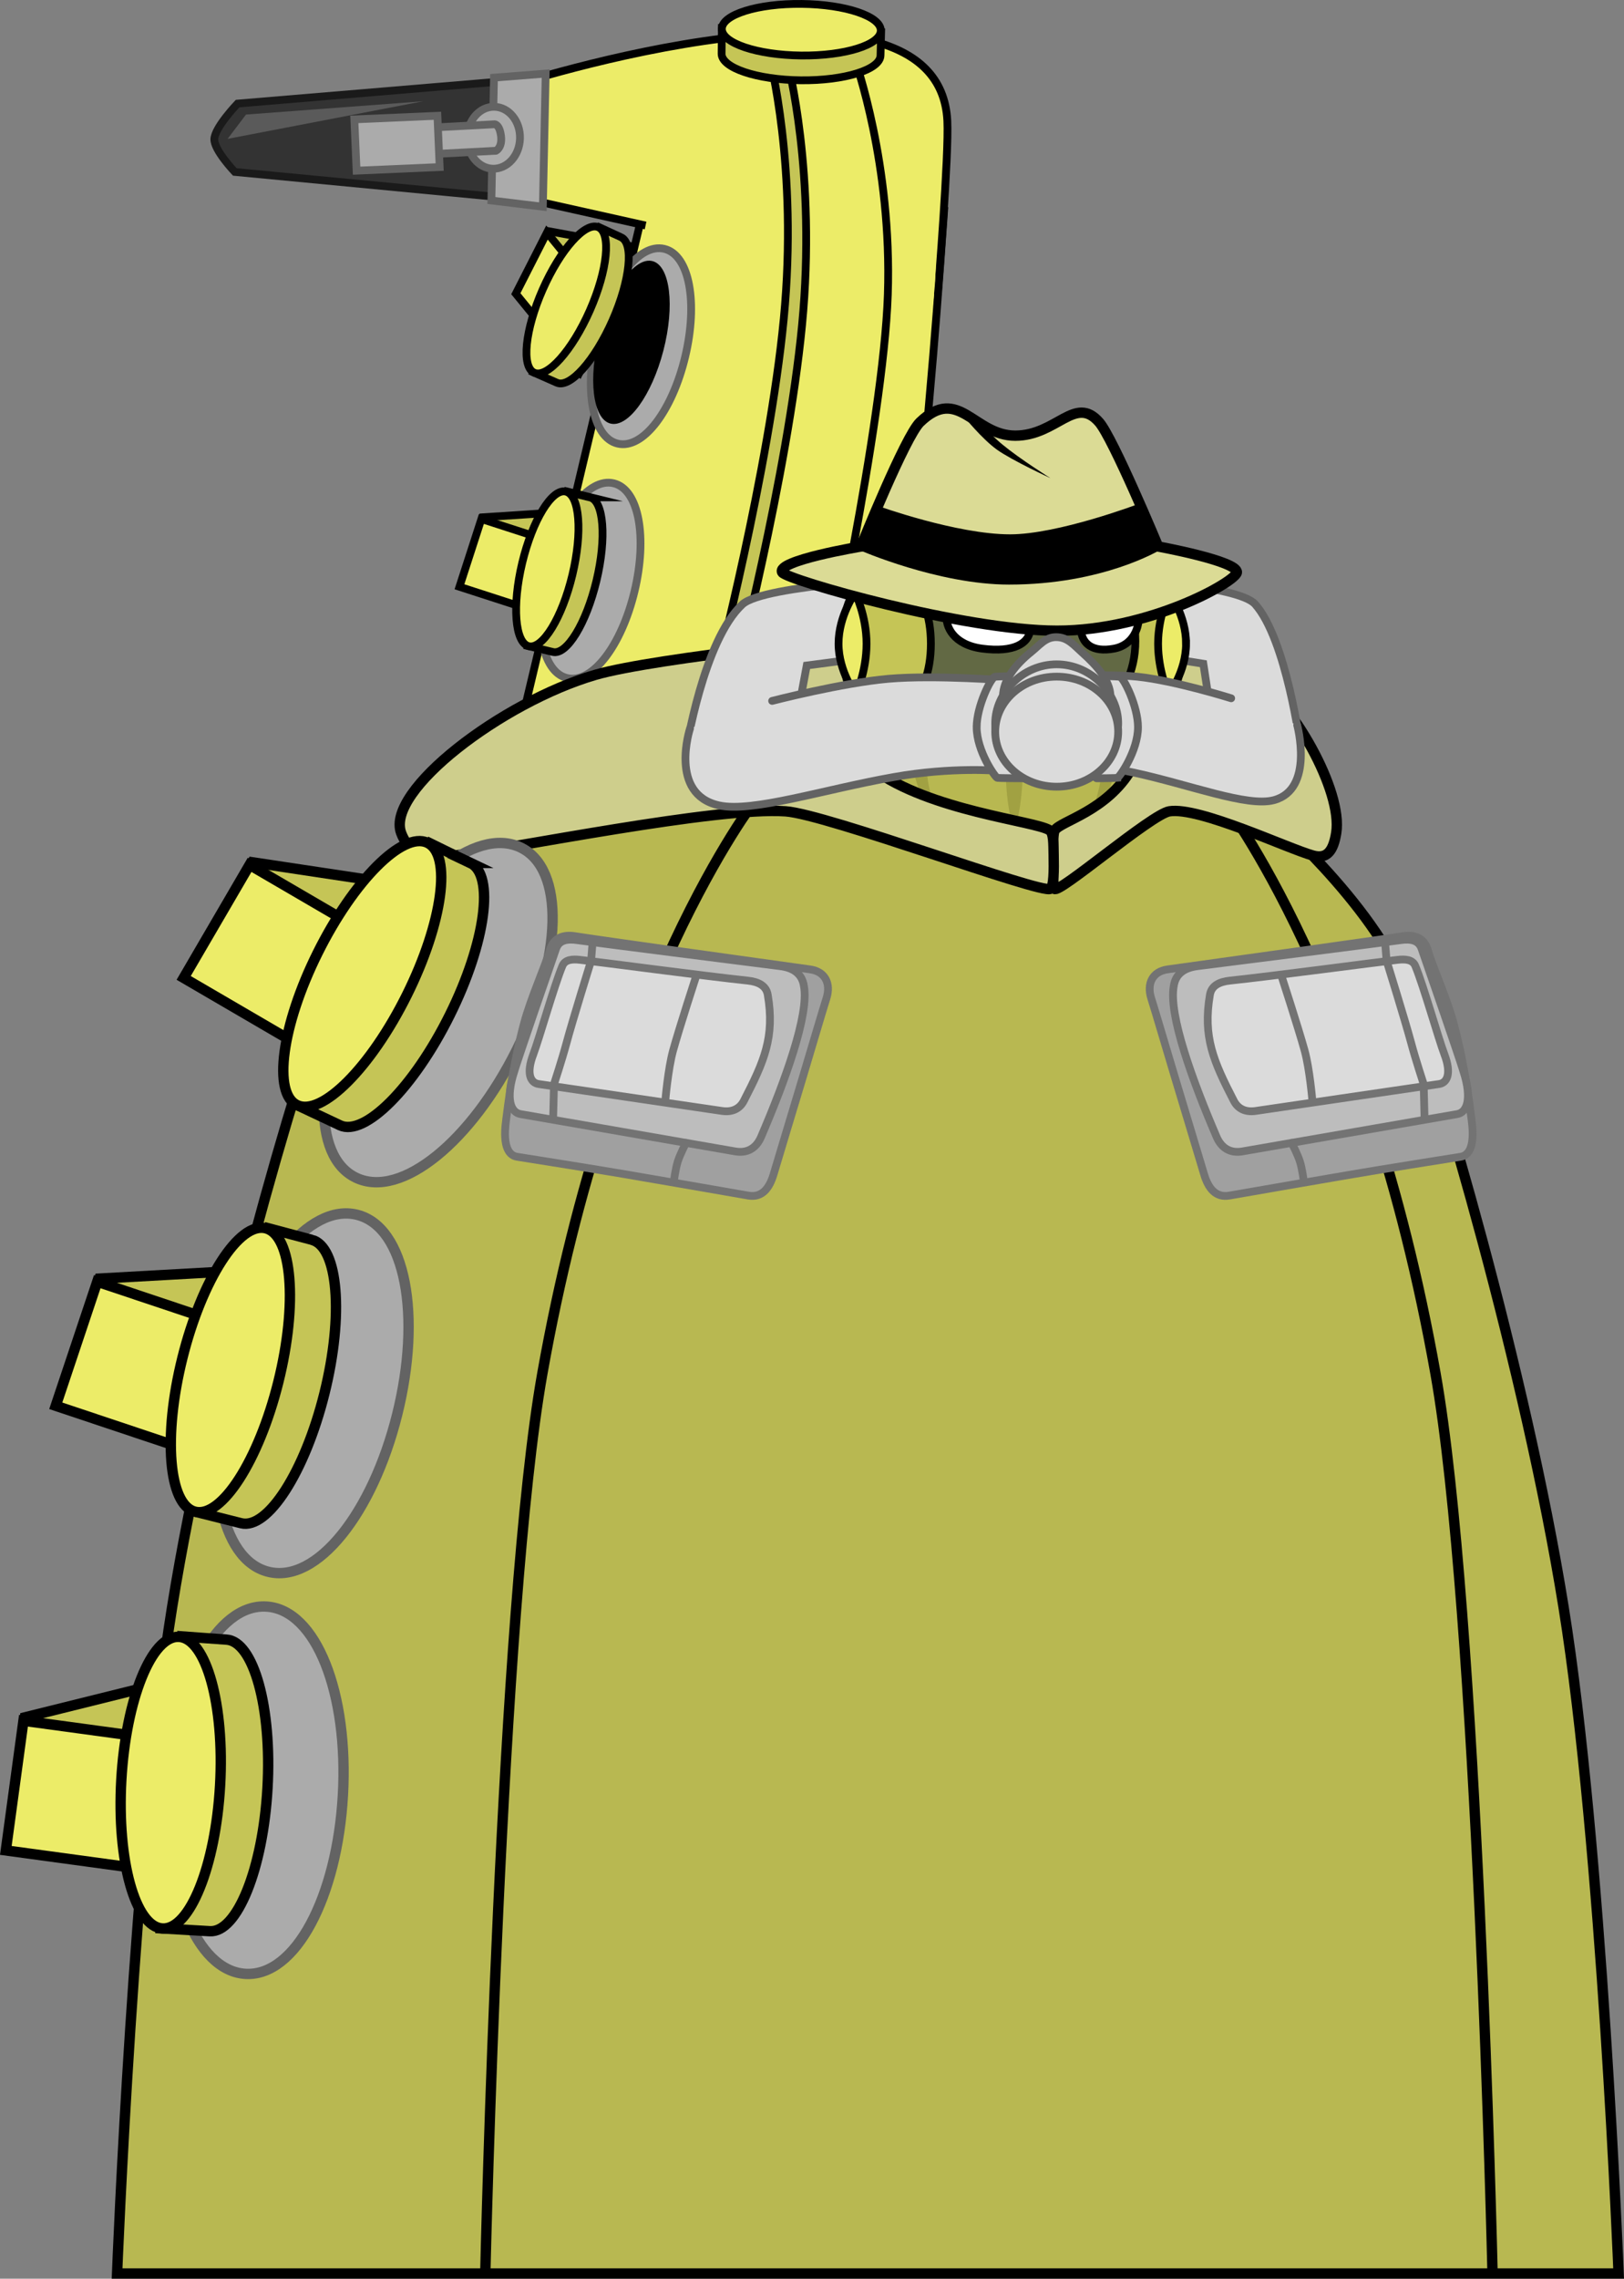 <svg viewBox="0,0,313.654,439.933" height="439.933" width="313.654" xmlns:xlink="http://www.w3.org/1999/xlink" xmlns="http://www.w3.org/2000/svg" version="1.1"><rect x="0" y="0" width="313.654" height="439.933" fill="#808080" stroke="none"/><g transform="translate(-152.67,53.424)"><g style="mix-blend-mode: normal" stroke-dashoffset="0" stroke-dasharray="" stroke-miterlimit="10" stroke-linejoin="miter" fill-rule="nonzero" data-paper-data="{&quot;isPaintingLayer&quot;:true}"><g stroke-linecap="butt"><g stroke-width="1.5" stroke="#000000"><path fill="#c5c556" d="M276.588,-5.516l-4.265,13.075l-18.229,-7.197l4.427,-9.168z"></path><path fill="#ecec68" d="M252.296,3.283l6.014,-11.812l12.347,15.119l-6.014,11.812z"></path></g><g stroke-width="1.5" stroke="#000000"><path fill="#c5c556" d="M282.345,44.056l-0.125,13.753l-39.172,-1.278l2.827,-10.083z"></path><path fill="#ecec68" d="M241.407,59.861l4.236,-13.085l32.808,10.62l-4.236,13.085z"></path></g><path stroke-width="1.5" stroke="#000000" fill="#ecec68" d="M223.693,210.788l55.416,-232.921l55.904,9.34c0,0 -1.277,18.24 -2.106,27.911c-2.836,33.102 -18.317,210.44 -18.317,210.44z"></path><path stroke-width="1.5" stroke="#000000" fill="#ecec68" d="M247.116,-16.629l3.655,-20.004c0,0 83.15,-27.235 84.861,6.519c0.331,6.529 -1.795,32.827 -1.795,32.827z"></path><path stroke-width="1.5" stroke="none" fill="#ecec68" d="M275.62,-1.9l3.217,-14.825l54.696,8.887c0,0 -0.086,5.956 -0.256,8.696c-0.156,2.517 -0.728,7.131 -0.728,7.131z"></path><g stroke-width="1.5" stroke="#000000"><path fill="#c5c556" d="M290.802,77.263c0,0 10.405,-39.782 13.239,-69.121c2.834,-29.339 -2.788,-50.614 -2.788,-50.614l13.039,-0.463c0,0 7.169,19.944 6.313,45.213c-0.856,25.269 -12.554,77.76 -12.554,77.76z"></path><path fill="#ecec68" d="M294.337,78.446c0,0 10.405,-39.782 13.239,-69.121c2.834,-29.339 -2.788,-50.614 -2.788,-50.614l13.039,-0.463c0,0 7.169,19.944 6.313,45.213c-0.856,25.269 -12.554,77.76 -12.554,77.76z"></path></g><g stroke-width="1.5"><path stroke="#1a1a1a" fill="#333333" d="M198.019,-20.229c0,0 -4.04,-4.231 -3.954,-6.344c0.093,-2.274 4.493,-6.852 4.493,-6.852l56.032,-4.699l0.806,23.366z"></path><path stroke="none" fill="#5a5a5a" d="M196.626,-26.614l3.557,-4.694l34.195,-2.563z"></path></g><path stroke-width="1.5" stroke="#636363" fill="#ababab" d="M247.575,-14.717l0.503,-23.715l9.985,-0.785l-0.545,25.707z"></path><g stroke-width="1.5" stroke="#000000"><path fill="#c5c556" d="M322.731,-42.738c-0.03,2.752 -6.925,4.908 -15.401,4.816c-8.476,-0.092 -15.323,-2.397 -15.293,-5.149c0.007,-0.624 0.057,-4.962 0.057,-4.962c0,0 8.791,0.074 15.344,0.145c7.088,0.077 15.41,0.658 15.41,0.658c0,0 -0.112,4.04 -0.117,4.491z"></path><path fill="#ecec68" d="M322.783,-47.522c-0.03,2.752 -6.925,4.908 -15.401,4.816c-8.476,-0.092 -15.323,-2.397 -15.293,-5.149c0.03,-2.752 6.925,-4.908 15.401,-4.816c8.476,0.092 15.323,2.397 15.293,5.149z"></path></g><g stroke-width="1.5"><path stroke="#636363" fill="#ababab" d="M275.224,60.727c-2.486,10.383 -8.123,17.933 -13.039,16.756c-4.916,-1.177 -6.522,-10.462 -4.036,-20.845c2.486,-10.383 8.123,-17.933 13.039,-16.756c4.916,1.177 6.522,10.462 4.036,20.845z"></path><g stroke="#000000"><path fill="#c5c556" d="M266.601,42.598c2.676,0.641 3.245,7.843 1.271,16.087c-1.975,8.243 -5.745,14.406 -8.421,13.765c-0.607,-0.145 -4.825,-1.159 -4.825,-1.159c0,0 2.028,-8.555 3.554,-14.928c1.651,-6.893 4.069,-14.878 4.069,-14.878c0,0 3.914,1.008 4.353,1.113z"></path><path fill="#ecec68" d="M261.948,41.484c2.676,0.641 3.245,7.843 1.271,16.087c-1.975,8.243 -5.745,14.406 -8.421,13.765c-2.676,-0.641 -3.245,-7.843 -1.271,-16.087c1.975,-8.243 5.745,-14.406 8.421,-13.765z"></path></g></g><path stroke-width="1.5" stroke="#636363" fill="#ababab" d="M285.001,15.465c-2.486,10.383 -8.123,17.933 -13.039,16.756c-4.916,-1.177 -6.522,-10.462 -4.036,-20.845c2.486,-10.383 8.123,-17.933 13.039,-16.756c4.916,1.177 6.522,10.462 4.036,20.845z"></path><g stroke-width="1.5" stroke="#636363" fill="#ababab"><path d="M253.097,-26.7c-0.084,3.301 -2.428,5.92 -5.234,5.848c-2.806,-0.072 -5.013,-2.806 -4.928,-6.108c0.084,-3.301 2.428,-5.92 5.234,-5.848c2.806,0.072 5.013,2.806 4.928,6.108z"></path><path d="M228.852,-23.284l-0.269,-5.118l19.621,-1.033c0,0 0.949,-0.001 1.233,2.297c0.272,2.199 -0.964,2.821 -0.964,2.821z"></path><path d="M221.539,-20.474l-0.432,-9.9l16.045,-0.699l0.432,9.9z"></path></g><path stroke-width="0" stroke="none" fill="#000000" d="M278.692,-3.012c3.406,0.883 4.347,8.619 2.101,17.279c-2.246,8.659 -6.828,14.963 -10.234,14.08c-3.406,-0.883 -4.347,-8.619 -2.101,-17.279c2.246,-8.659 6.828,-14.963 10.234,-14.08z"></path><g stroke-width="1.5" stroke="#000000"><path fill="#c5c556" d="M272.608,-7.623c2.518,1.11 1.787,8.298 -1.633,16.054c-3.42,7.756 -8.234,13.143 -10.752,12.033c-0.571,-0.252 -4.539,-2.005 -4.539,-2.005c0,0 3.528,-8.053 6.172,-14.049c2.86,-6.486 6.669,-13.908 6.669,-13.908c0,0 3.67,1.693 4.083,1.875z"></path><path fill="#ecec68" d="M268.231,-9.553c2.518,1.11 1.787,8.298 -1.633,16.054c-3.42,7.756 -8.234,13.143 -10.752,12.033c-2.518,-1.11 -1.787,-8.298 1.633,-16.054c3.42,-7.756 8.234,-13.143 10.752,-12.033z"></path></g></g><g stroke-linecap="butt" stroke-width="2" stroke="#000000"><path fill="#c5c556" d="M222.674,261.948l4.243,24.906l-71.237,10.419l1.835,-19.148z"></path><path fill="#ecec68" d="M153.795,303.826l3.406,-25.034l62.766,8.539l-3.406,25.034z"></path></g><g stroke-linecap="butt" stroke-width="2" stroke="#000000"><path fill="#c5c556" d="M267.808,123.054l-5.614,24.633l-69.799,-17.645l9.025,-16.987z"></path><path fill="#ecec68" d="M188.145,135.375l12.729,-21.823l54.716,31.915l-12.729,21.823z"></path></g><g stroke-linecap="butt" stroke-width="2" stroke="#000000"><path fill="#c5c556" d="M238.916,189.681l-0.475,25.26l-71.93,-3.045l5.373,-18.47z"></path><path fill="#ecec68" d="M163.438,217.984l8.013,-23.96l60.074,20.091l-8.013,23.96z"></path></g><path stroke-linecap="round" stroke-width="2" stroke="#000000" fill="#b8b851" d="M175.283,385.509c0,0 3.228,-82.633 10.621,-128.612c7.393,-45.979 24.325,-103.085 30.478,-119.5c6.153,-16.415 27.245,-34.5 27.245,-34.5c0,0 51.877,-18 77.21,-18c25.764,0 76.102,18 76.102,18c0,0 21.093,18.085 27.245,34.5c6.153,16.415 23.085,73.521 30.478,119.5c7.393,45.979 10.621,128.612 10.621,128.612z"></path><g stroke-linecap="butt" stroke-width="2"><path stroke="#636363" fill="#ababab" d="M229.383,219.655c-4.74,19.031 -15.508,32.726 -24.908,30.373c-9.4,-2.353 -12.482,-19.514 -7.742,-38.545c4.74,-19.031 15.508,-32.725 24.908,-30.373c9.4,2.353 12.482,19.514 7.742,38.545z"></path><g stroke="#000000"><path fill="#c5c556" d="M212.874,185.94c5.118,1.282 6.214,14.569 2.449,29.678c-3.765,15.109 -10.966,26.318 -16.083,25.037c-1.161,-0.291 -9.226,-2.316 -9.226,-2.316c0,0 3.866,-15.681 6.777,-27.361c3.148,-12.634 7.76,-27.25 7.76,-27.25c0,0 7.485,2.003 8.323,2.213z"></path><path fill="#ecec68" d="M203.979,183.713c5.118,1.282 6.214,14.569 2.449,29.678c-3.765,15.109 -10.966,26.318 -16.083,25.037c-5.118,-1.282 -6.214,-14.569 -2.449,-29.678c3.765,-15.109 10.966,-26.318 16.083,-25.037z"></path></g></g><path stroke-linecap="round" stroke-width="2" stroke="#000000" fill="none" d="M246.417,384.709c0,0 2.942,-127.676 11,-172.962c13.299,-74.742 41,-110.5 41,-110.5"></path><path stroke-linecap="round" stroke-width="2" stroke="#000000" fill="none" d="M388.917,101.247c0,0 27.701,35.758 41,110.5c8.058,45.285 11,172.962 11,172.962"></path><g stroke-width="1.5" stroke="#737373"><path stroke-linecap="butt" fill="#a0a0a0" d="M436.904,162.92c0.72,5.427 -0.788,6.773 -2.125,6.985c-4.433,0.701 -14.704,2.333 -20.773,3.365c-6.288,1.07 -18.05,3.114 -23.897,4.132c-2.696,0.469 -4.104,-1.484 -4.884,-4.106c-1.393,-4.685 -3.613,-11.976 -5.668,-18.832c-1.943,-6.483 -3.737,-12.595 -4.544,-15.149c-0.895,-2.836 0.224,-5.174 3.17,-5.583c11.572,-1.608 40.974,-5.702 45.382,-6.411c2.365,-0.38 4.206,0.373 4.863,2.676c0.874,3.066 3.656,9.189 4.963,14.036c2.292,8.502 3.156,16.195 3.513,18.888z"></path><path stroke-linecap="butt" fill="#bdbdbd" d="M435.338,153.491c1.674,5.293 0.644,7.853 -1.241,8.181c-9.099,1.58 -36.068,6.264 -41.465,7.201c-2.341,0.407 -4.062,-0.633 -4.999,-2.816c-4.658,-10.853 -9.277,-23.539 -8.276,-29.064c0.351,-2.461 2.131,-3.573 4.597,-3.886c9.803,-1.241 34.089,-4.322 39.208,-5.024c1.829,-0.251 3.469,-0.082 4.074,1.662c1.872,5.391 6.758,19.496 8.102,23.746z"></path><path stroke-linecap="butt" fill="#dbdbdb" d="M431.641,150.148c1.404,3.699 0.541,5.489 -1.041,5.718c-7.632,1.104 -30.919,4.545 -35.445,5.2c-1.964,0.284 -3.407,-0.442 -4.193,-1.969c-3.907,-7.586 -6.007,-12.309 -4.608,-20.482c0.294,-1.72 1.787,-2.498 3.856,-2.716c8.222,-0.868 28.092,-3.521 32.385,-4.011c1.534,-0.175 2.909,-0.057 3.417,1.162c1.57,3.768 4.502,14.127 5.629,17.098z"></path><path stroke-linecap="round" fill="none" d="M400.135,134.889c0,0 3.301,10.155 4.5,14.5c0.979,3.548 1.5,9.667 1.5,9.667"></path><path stroke-linecap="round" fill="none" d="M402.135,167.222c0,0 1.136,2.165 1.588,3.586c0.452,1.421 0.745,3.748 0.745,3.748"></path><path stroke-linecap="round" fill="none" d="M420.135,127.889l0.333,4.167c0,0 3.596,11.568 4.763,15.93c0.813,3.04 2.404,7.904 2.404,7.904l0.167,6.667"></path></g><g stroke-linecap="butt" stroke-width="0" stroke="none"><path fill="#b8b851" d="M377.853,85.649c0,11.432 -11.085,24.3 -29.2,24.3c-18.115,0 -30.2,-12.868 -30.2,-24.3c0,-11.432 12.085,-6.7 30.2,-6.7c18.115,0 29.2,-4.732 29.2,6.7z"></path><g fill="#a1a142"><path d="M346.933,95.549c0,-6.634 1.621,-12.021 1.621,-12.021c0,0 1.621,5.386 1.621,12.021c0,6.634 -1.621,12.021 -1.621,12.021c0,0 -1.621,-5.386 -1.621,-12.021z"></path><g><path d="M329.133,93.949c0,-6.634 5.821,-12.021 5.821,-12.021c0,0 -3.348,5.386 -3.348,12.021c0,6.634 3.348,12.021 3.348,12.021c0,0 -5.821,-5.386 -5.821,-12.021z"></path><path d="M362.133,105.97c0,0 3.348,-5.386 3.348,-12.021c0,-6.634 -3.348,-12.021 -3.348,-12.021c0,0 5.821,5.386 5.821,12.021c0,6.634 -5.821,12.021 -5.821,12.021z"></path></g></g></g><path stroke-linecap="round" stroke-width="2" stroke="#000000" fill="#cece8c" d="M370.941,69.297c0,0 18.426,4.141 23.542,7.583c7.784,5.239 17.566,22.361 16.26,30.5c-0.557,3.471 -1.784,5.117 -4.486,4.37c-4.86,-1.343 -21.994,-9.473 -27.743,-8.537c-3.459,0.563 -21.492,16.085 -22.193,14.958c-0.289,-0.464 -0.301,-3.618 -0.273,-6.497c0.022,-2.237 -0.004,-4.302 0.351,-4.823c1.223,-1.794 10.039,-3.702 14.791,-11.805c2.114,-3.605 2.106,-10.25 2.106,-10.25z"></path><path stroke-linecap="round" stroke-width="2" stroke="#000000" fill="#cece8c" d="M316.428,84.797c0,0 -0.018,6.645 4.853,10.25c10.95,8.103 31.264,10.011 34.081,11.805c0.818,0.521 0.759,2.586 0.808,4.823c0.064,2.879 0.036,6.033 -0.629,6.497c-1.615,1.126 -43.168,-14.395 -51.137,-14.958c-13.247,-0.936 -52.728,7.194 -63.926,8.537c-6.225,0.747 -9.052,-0.9 -10.336,-4.37c-3.01,-8.139 19.529,-25.261 37.465,-30.5c11.788,-3.443 54.245,-7.583 54.245,-7.583z"></path><path stroke-linecap="round" stroke-width="1.5" stroke="#636363" fill="#dbdbdb" d="M387.08,87.722l-2,-13l-15.747,-2.5l-1.75,-14c0,0 24.136,1.228 27.494,5c6.058,6.805 8.748,27.5 8.748,27.5"></path><g stroke-linecap="butt" stroke-width="1.5" stroke="#000000"><path fill="#c5c556" d="M367.827,60.859c0.324,0.009 2.96,-0.726 5.526,-0.728c2.469,-0.001 4.873,0.728 5.094,0.878c1.912,1.305 2.297,5.375 2.297,9.841c0,4.729 -0.309,8.931 -2.597,9.93c-0.19,0.083 -2.622,0.488 -5.079,0.484c-2.482,-0.003 -4.989,-0.416 -5.24,-0.422c-2.161,-0.057 -3.917,-4.474 -3.917,-9.992c0,-5.518 1.756,-10.051 3.917,-9.992z"></path><path fill="#ecec68" d="M381.743,70.851c0,5.418 -3.345,9.811 -3.345,9.811c0,0 -2.06,-4.392 -2.06,-9.811c0,-5.418 2.202,-9.811 2.202,-9.811c0,0 3.202,4.392 3.202,9.811z"></path></g><path stroke-linecap="round" stroke-width="1.5" stroke="#636363" fill="#dbdbdb" d="M285.169,91.469c0,0 3.345,-21.228 10.879,-28.207c4.176,-3.869 34.191,-5.129 34.191,-5.129l-2.176,14.36l-19.582,2.564l-2.487,13.334"></path><path stroke-linecap="butt" stroke-width="1.5" stroke="#000000" fill="#626944" d="M371.953,70.339c0,12.04 -10.214,19.6 -23.8,19.6c-13.586,0 -23.8,-7.56 -23.8,-19.6c0,-12.04 10.214,-24 23.8,-24c13.586,0 23.8,11.96 23.8,24z"></path><g stroke-linecap="butt" stroke-width="1.5" stroke="#000000"><path fill="#c5c556" d="M328.541,60.859c2.16,-0.059 3.917,4.474 3.917,9.992c0,5.518 -1.756,9.935 -3.917,9.992c-0.251,0.007 -2.759,0.419 -5.24,0.422c-2.457,0.003 -4.889,-0.401 -5.079,-0.484c-2.288,-0.999 -2.597,-5.201 -2.597,-9.93c0,-4.467 0.384,-8.536 2.297,-9.841c0.221,-0.151 2.625,-0.88 5.094,-0.878c2.567,0.002 5.203,0.737 5.526,0.728z"></path><path fill="#ecec68" d="M317.827,61.041c0,0 2.202,4.392 2.202,9.811c0,5.418 -2.06,9.811 -2.06,9.811c0,0 -3.345,-4.392 -3.345,-9.811c0,-5.418 3.202,-9.811 3.202,-9.811z"></path></g><path stroke-linecap="butt" stroke-width="1.5" stroke="#000000" fill="#ffffff" d="M351.624,68.352c-0.355,2.327 -2.965,4.276 -9.275,3.446c-5.497,-0.723 -7.184,-4.279 -6.828,-6.607c0.355,-2.327 6.109,-2.633 9.275,-2.071c3.166,0.562 7.184,2.904 6.828,5.232z"></path><path stroke-linecap="butt" stroke-width="1.5" stroke="#000000" fill="#ffffff" d="M366.167,63.121c2.187,-0.562 6.162,-0.256 6.407,2.071c0.245,2.327 -0.919,5.884 -4.717,6.607c-4.359,0.83 -6.162,-1.119 -6.407,-3.446c-0.245,-2.327 2.53,-4.67 4.717,-5.232z"></path><g stroke-linecap="round"><path stroke-width="2" stroke="#000000" fill="#dbdb95" d="M356.803,68.339c-17.996,0 -52.19,-9.808 -53.05,-11.25c-1.348,-2.262 15.2,-5 15.2,-5c0,0 8.563,-21.262 11.4,-24c7.461,-7.201 10.418,2.6 18.4,2.6c7.982,0 11.554,-7.923 16.2,-2.6c2.698,3.091 11.4,24 11.4,24c0,0 15.451,2.81 15.2,5c-0.202,1.76 -16.754,11.25 -34.75,11.25z"></path><path stroke-width="0" stroke="none" fill="#000000" d="M342.753,28.289c0,0 0.108,1.283 3.514,4.104c3.406,2.821 9.286,6.496 9.286,6.496c0,0 -7.419,-3.414 -10.332,-5.495c-2.913,-2.081 -6.468,-6.505 -6.468,-6.505z"></path><path stroke-width="1.5" stroke="#000000" fill="#000000" d="M347.553,58.689c-13.505,0 -28.6,-6.6 -28.6,-6.6c0,0 0.988,-2.452 2.403,-5.799c0.185,-0.437 0.576,-1.354 0.576,-1.354c0,0 15.337,5.553 25.821,5.553c9.483,0 25.12,-5.935 25.12,-5.935c0,0 0.697,1.013 0.989,1.688c1.461,3.373 2.491,5.847 2.491,5.847c0,0 -10.804,6.6 -28.8,6.6z"></path></g><path stroke-linecap="round" stroke-width="1.5" stroke="#636363" fill="#dbdbdb" d="M403.202,86.556c0,0 3.363,12.4 -4.499,14.5c-5.161,1.379 -16.201,-2.983 -27.119,-5.333c-9.156,-1.971 -16.371,-1.167 -16.371,-1.167l-4.499,-12.333l2.999,-4.667c0,0 11.375,-1.089 18.621,-0.333c7.246,0.756 18.121,4.167 18.121,4.167"></path><g stroke-linecap="butt" stroke-width="2"><path stroke="#636363" fill="#ababab" d="M252.5,149.21c-8.751,17.619 -22.287,28.873 -31.031,24.762c-8.744,-4.111 -8.093,-21.422 0.657,-39.041c8.751,-17.619 22.287,-28.873 31.031,-24.762c8.744,4.111 8.093,21.422 -0.657,39.041z"></path><g stroke="#000000"><path fill="#c5c556" d="M243.493,113.177c4.761,2.239 2.987,15.392 -3.961,29.38c-6.949,13.987 -16.441,23.512 -21.202,21.273c-1.08,-0.508 -8.581,-4.042 -8.581,-4.042c0,0 7.171,-14.525 12.543,-25.338c5.811,-11.696 13.487,-25.039 13.487,-25.039c0,0 6.935,3.4 7.715,3.766z"></path><path fill="#ecec68" d="M235.217,109.286c4.761,2.239 2.987,15.392 -3.961,29.38c-6.949,13.987 -16.441,23.512 -21.202,21.273c-4.761,-2.239 -2.987,-15.392 3.961,-29.38c6.949,-13.987 16.441,-23.512 21.202,-21.273z"></path></g></g><g stroke-width="1.5" stroke="#737373"><path stroke-linecap="butt" fill="#a0a0a0" d="M250.399,162.92c0.357,-2.693 1.222,-10.386 3.513,-18.888c1.306,-4.847 4.089,-10.97 4.963,-14.036c0.656,-2.303 2.498,-3.057 4.863,-2.676c4.408,0.709 33.81,4.804 45.382,6.411c2.946,0.409 4.065,2.747 3.17,5.583c-0.806,2.554 -2.601,8.666 -4.544,15.149c-2.055,6.856 -4.275,14.147 -5.668,18.832c-0.78,2.623 -2.188,4.575 -4.884,4.106c-5.846,-1.018 -17.609,-3.062 -23.897,-4.132c-6.069,-1.032 -16.34,-2.664 -20.773,-3.365c-1.337,-0.211 -2.845,-1.557 -2.125,-6.985z"></path><path stroke-linecap="butt" fill="#bdbdbd" d="M251.964,153.491c1.344,-4.251 6.23,-18.356 8.102,-23.746c0.606,-1.744 2.245,-1.913 4.074,-1.662c5.119,0.701 29.405,3.782 39.208,5.024c2.466,0.312 4.246,1.425 4.597,3.886c1,5.526 -3.618,18.211 -8.276,29.064c-0.937,2.184 -2.658,3.223 -4.999,2.816c-5.397,-0.937 -32.366,-5.621 -41.465,-7.201c-1.885,-0.327 -2.915,-2.888 -1.241,-8.181z"></path><path stroke-linecap="butt" fill="#dbdbdb" d="M255.661,150.148c1.127,-2.971 4.059,-13.33 5.629,-17.098c0.508,-1.219 1.883,-1.337 3.417,-1.162c4.293,0.49 24.163,3.144 32.385,4.011c2.068,0.218 3.562,0.996 3.856,2.716c1.398,8.172 -0.701,12.896 -4.608,20.482c-0.786,1.526 -2.229,2.253 -4.193,1.969c-4.526,-0.655 -27.814,-4.096 -35.445,-5.2c-1.581,-0.229 -2.445,-2.018 -1.041,-5.718z"></path><path stroke-linecap="round" fill="none" d="M281.167,159.056c0,0 0.521,-6.119 1.5,-9.667c1.199,-4.345 4.5,-14.5 4.5,-14.5"></path><path stroke-linecap="round" fill="none" d="M282.833,174.556c0,0 0.293,-2.327 0.745,-3.748c0.452,-1.421 1.588,-3.586 1.588,-3.586"></path><path stroke-linecap="round" fill="none" d="M259.5,162.556l0.167,-6.667c0,0 1.59,-4.864 2.404,-7.904c1.167,-4.362 4.763,-15.93 4.763,-15.93l0.333,-4.167"></path></g><g stroke-linecap="butt" stroke-width="2"><path stroke="#636363" fill="#ababab" d="M218.896,293.174c-1.109,19.581 -9.135,35.043 -18.809,34.484c-9.673,-0.559 -15.901,-16.845 -14.792,-36.426c1.109,-19.581 9.135,-35.043 18.809,-34.484c9.673,0.559 15.901,16.845 14.792,36.426z"></path><g stroke="#000000"><path fill="#c5c556" d="M196.391,263.128c5.267,0.305 8.821,13.155 7.939,28.701c-0.882,15.546 -5.867,27.901 -11.134,27.596c-1.195,-0.069 -9.496,-0.556 -9.496,-0.556c0,0 0.875,-16.126 1.557,-28.145c0.738,-13 2.544,-28.219 2.544,-28.219c0,0 7.727,0.573 8.59,0.623z"></path><path fill="#ecec68" d="M187.236,262.597c5.267,0.305 8.821,13.155 7.939,28.701c-0.882,15.546 -5.867,27.901 -11.134,27.596c-5.267,-0.305 -8.821,-13.155 -7.939,-28.701c0.882,-15.546 5.867,-27.901 11.134,-27.596z"></path></g></g><path stroke-linecap="round" stroke-width="1.5" stroke="#636363" fill="#dbdbdb" d="M301.798,81.896c0,0 13.525,-3.498 22.535,-4.274c9.01,-0.775 23.157,0.342 23.157,0.342l3.73,4.787l-5.595,12.651c0,0 -8.973,-0.825 -20.359,1.197c-13.577,2.41 -27.306,6.885 -33.725,5.471c-9.777,-2.154 -5.595,-14.873 -5.595,-14.873"></path><g stroke-linecap="butt" stroke-width="1.5" stroke="#636363" fill="#dbdbdb"><path d="M368.463,96.754c-0.409,0.053 -3.514,0.081 -3.984,0.081c-0.714,0 0.938,-5.073 0.938,-9.875c0,-6.479 -1.275,-9.875 -0.938,-9.875c0.662,0 3.927,0.054 4.469,0.158c0.759,0.146 3.51,5.714 3.51,9.717c0,4.627 -3.617,9.745 -3.995,9.794z"></path><path d="M341.3,86.96c0,-4.003 2.751,-9.571 3.51,-9.717c0.542,-0.104 5.14,-0.158 5.802,-0.158c0.338,0 -2.604,3.396 -2.604,9.875c0,4.802 3.318,9.875 2.604,9.875c-0.47,0 -4.909,-0.027 -5.318,-0.081c-0.378,-0.049 -3.995,-5.168 -3.995,-9.794z"></path><g><path d="M356.758,81.541c-5.73,0 -10.375,4.438 -10.375,-0.529c0,-3.186 2.551,-6.246 5.434,-8.561c1.611,-1.294 2.762,-2.865 4.816,-2.865c2.253,0 3.418,1.528 5.119,3.042c2.625,2.337 5.381,5.371 5.381,8.385c0,4.967 -4.645,0.529 -10.375,0.529z"></path><g><path d="M356.758,86.835c-6.558,0 -11.875,5.243 -11.875,-0.625c0,-5.868 5.317,-11.375 11.875,-11.375c6.558,0 11.875,5.507 11.875,11.375c0,5.868 -5.317,0.625 -11.875,0.625z"></path><path d="M356.758,98.46c-6.558,0 -11.875,-4.757 -11.875,-10.625c0,-5.868 5.317,-10.625 11.875,-10.625c6.558,0 11.875,4.757 11.875,10.625c0,5.868 -5.317,10.625 -11.875,10.625z"></path></g></g></g></g></g></svg><!--rotationCenter:167.33034949455038:233.42407649592494-->